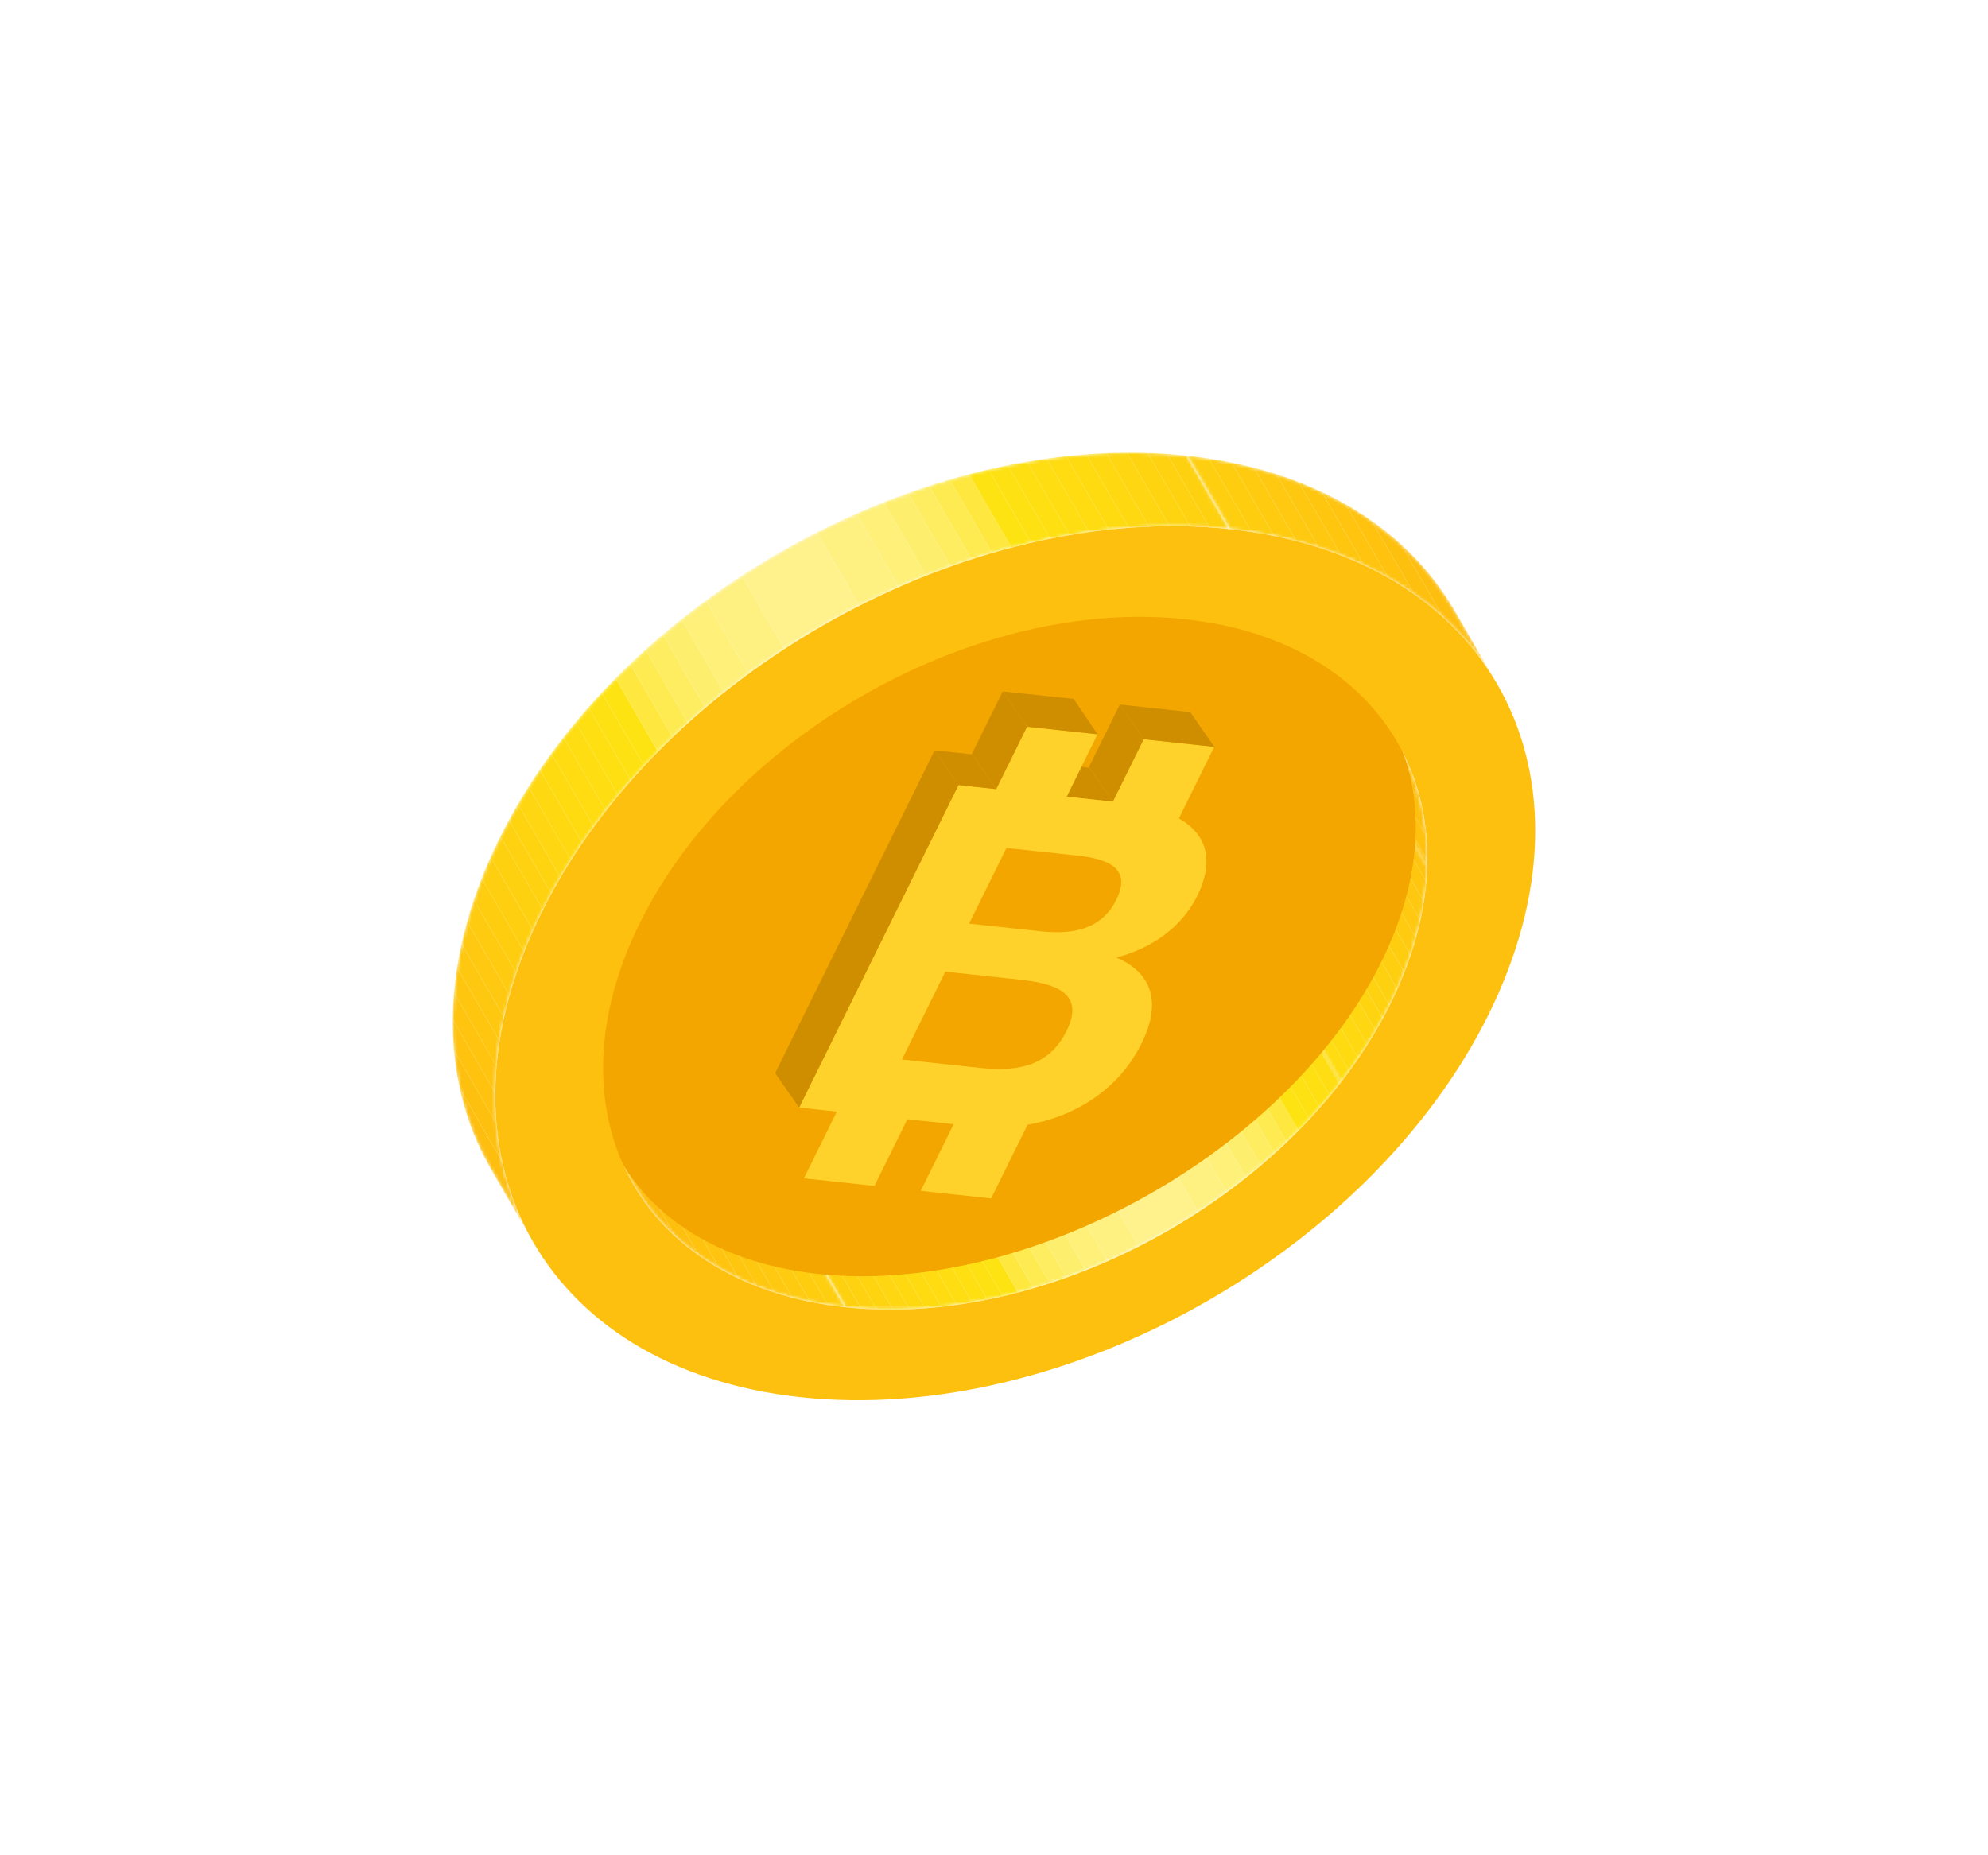<svg width="584" height="545" viewBox="0 0 584 545" fill="none" xmlns="http://www.w3.org/2000/svg">
<g filter="url(#filter0_d_94_5204)">
<mask id="mask0_94_5204" style="mask-type:luminance" maskUnits="userSpaceOnUse" x="235" y="292" width="159" height="89">
<path d="M381.46 292.354C385.625 299.544 389.786 306.739 393.951 313.93C360.433 357.21 300.402 385.653 248.302 380.052L235.811 358.476C287.915 364.076 347.946 335.629 381.46 292.354Z" fill="white"/>
</mask>
<g mask="url(#mask0_94_5204)">
<path d="M248.302 380.052L235.811 358.476C235.894 358.484 235.977 358.496 236.06 358.503L248.551 380.08C248.468 380.072 248.385 380.06 248.302 380.052Z" fill="#FECF10"/>
<path d="M248.551 380.079L236.06 358.503C237.539 358.657 239.023 358.788 240.514 358.891L253.001 380.467C251.514 380.364 250.03 380.234 248.551 380.079Z" fill="#FED110"/>
<path d="M253.005 380.464L240.518 358.887C242.009 358.986 243.504 359.061 245.003 359.113L257.494 380.689C255.991 380.638 254.496 380.567 253.005 380.464Z" fill="#FED211"/>
<path d="M257.489 380.689L244.998 359.112C246.596 359.164 248.198 359.187 249.804 359.18L262.295 380.752C260.689 380.764 259.087 380.74 257.489 380.689Z" fill="#FED411"/>
<path d="M262.296 380.752L249.805 359.18C251.407 359.168 253.017 359.132 254.627 359.065L267.118 380.642C265.508 380.709 263.898 380.744 262.296 380.752Z" fill="#FED611"/>
<path d="M267.117 380.637L254.626 359.06C256.184 358.997 257.743 358.906 259.301 358.792L271.792 380.368C270.234 380.483 268.676 380.578 267.117 380.637Z" fill="#FED811"/>
<path d="M271.797 380.369L259.306 358.792C260.864 358.677 262.426 358.531 263.989 358.365L276.476 379.941C274.914 380.104 273.355 380.25 271.797 380.369Z" fill="#FEDA11"/>
<path d="M276.476 379.937L263.989 358.361C265.504 358.195 267.019 358.005 268.534 357.791L281.021 379.368C279.506 379.585 277.991 379.775 276.476 379.937Z" fill="#FEDC11"/>
<path d="M281.025 379.372L268.538 357.795C270.053 357.586 271.571 357.348 273.086 357.087L285.573 378.664C284.055 378.925 282.54 379.158 281.025 379.372Z" fill="#FEDD12"/>
<path d="M285.573 378.664L273.086 357.088C274.581 356.83 276.08 356.554 277.579 356.253L290.066 377.83C288.567 378.13 287.072 378.411 285.573 378.664Z" fill="#FEDF12"/>
<path d="M290.067 377.829L277.58 356.253C279.075 355.952 280.574 355.628 282.069 355.28L294.557 376.856C293.061 377.204 291.566 377.529 290.067 377.829Z" fill="#FEE112"/>
<path d="M294.552 376.856L282.064 355.279C283.575 354.931 285.09 354.556 286.597 354.164L299.088 375.741C297.577 376.136 296.066 376.508 294.552 376.856Z" fill="#FEE312"/>
<path d="M299.088 375.741L286.597 354.164C288.108 353.769 289.619 353.354 291.126 352.915L303.613 374.491C302.11 374.93 300.599 375.345 299.088 375.741Z" fill="#FEE83F"/>
<path d="M303.617 374.491L291.13 352.914C292.736 352.448 294.346 351.953 295.944 351.435L308.431 373.012C306.829 373.526 305.227 374.02 303.617 374.491Z" fill="#FEEB52"/>
<path d="M308.428 373.012L295.941 351.435C297.567 350.905 299.188 350.36 300.802 349.778L313.289 371.355C311.679 371.928 310.054 372.482 308.428 373.012Z" fill="#FEEC61"/>
<path d="M313.293 371.354L300.806 349.778C302.709 349.101 304.603 348.393 306.486 347.646L318.973 369.222C317.09 369.966 315.196 370.678 313.293 371.354Z" fill="#FEEE6E"/>
<path d="M318.97 369.222L306.482 347.646C308.622 346.799 310.746 345.909 312.859 344.98L325.346 366.556C323.237 367.486 321.109 368.376 318.97 369.222Z" fill="#FEF079"/>
<path d="M325.349 366.556L312.862 344.979C315.959 343.615 319.028 342.167 322.054 340.628L334.541 362.205C331.512 363.74 328.446 365.195 325.349 366.556Z" fill="#FFF082"/>
<path d="M334.542 362.205L322.055 340.629C328.039 337.595 333.873 334.225 339.498 330.558L351.985 352.135C346.361 355.802 340.526 359.168 334.542 362.205Z" fill="#FFF18B"/>
<path d="M351.984 352.135L339.497 330.559C342.337 328.707 345.121 326.781 347.846 324.78L360.338 346.356C357.612 348.358 354.824 350.288 351.984 352.135Z" fill="#FFF082"/>
<path d="M360.339 346.357L347.848 324.78C349.786 323.364 351.692 321.904 353.563 320.413L366.05 341.99C364.18 343.485 362.277 344.94 360.339 346.357Z" fill="#FEF079"/>
<path d="M366.053 341.994L353.566 320.417C355.034 319.25 356.481 318.06 357.909 316.854L370.397 338.426C368.969 339.637 367.521 340.827 366.053 341.994Z" fill="#FEEE6E"/>
<path d="M370.393 338.421L357.906 316.849C359.275 315.686 360.628 314.503 361.953 313.305L374.444 334.881C373.115 336.084 371.762 337.262 370.393 338.421Z" fill="#FEEC61"/>
<path d="M374.443 334.881L361.952 313.305C363.17 312.209 364.365 311.094 365.544 309.966L378.031 331.547C376.852 332.67 375.654 333.786 374.443 334.881Z" fill="#FEEB52"/>
<path d="M378.03 331.548L365.543 309.967C366.702 308.864 367.841 307.736 368.964 306.601L381.452 328.178C380.328 329.317 379.189 330.44 378.03 331.548Z" fill="#FEE83F"/>
<path d="M381.452 328.181L368.965 306.604C370.041 305.513 371.109 304.401 372.153 303.282L384.644 324.859C383.596 325.978 382.536 327.086 381.452 328.181Z" fill="#FEE312"/>
<path d="M384.645 324.859L372.154 303.282C373.202 302.163 374.226 301.032 375.235 299.889L387.726 321.461C386.713 322.604 385.689 323.74 384.645 324.859Z" fill="#FEE112"/>
<path d="M387.725 321.457L375.234 299.884C376.247 298.737 377.24 297.578 378.209 296.407L390.696 317.984C389.727 319.155 388.734 320.314 387.725 321.457Z" fill="#FEDF12"/>
<path d="M390.696 317.984L378.208 296.408C379.182 295.237 380.135 294.05 381.072 292.856L393.563 314.432C392.626 315.631 391.673 316.817 390.696 317.984Z" fill="#FEDD12"/>
<path d="M393.564 314.432L381.073 292.856C382.03 291.634 382.967 290.395 383.881 289.146L396.368 310.722C395.45 311.972 394.517 313.206 393.564 314.432Z" fill="#FEDC11"/>
</g>
<mask id="mask1_94_5204" style="mask-type:luminance" maskUnits="userSpaceOnUse" x="381" y="228" width="39" height="86">
<path d="M396.001 269.265C402.895 255.315 406.38 241.689 406.775 229C410.94 236.191 415.101 243.385 419.263 250.576C418.867 263.265 415.386 276.888 408.492 290.842C404.509 298.899 399.608 306.624 393.952 313.93C389.787 306.739 385.626 299.544 381.461 292.353C387.121 285.047 392.022 277.323 396.001 269.265Z" fill="white"/>
</mask>
<g mask="url(#mask1_94_5204)">
<path d="M393.564 314.432L381.073 292.856C382.03 291.634 382.967 290.395 383.881 289.146L396.368 310.722C395.45 311.972 394.517 313.206 393.564 314.432Z" fill="#FEDC11"/>
<path d="M396.368 310.726L383.881 289.149C384.791 287.903 385.684 286.642 386.555 285.368L399.042 306.944C398.172 308.218 397.278 309.476 396.368 310.726Z" fill="#FEDA11"/>
<path d="M399.041 306.94L386.554 285.364C387.456 284.047 388.33 282.718 389.18 281.377L401.671 302.953C400.817 304.298 399.939 305.623 399.041 306.94Z" fill="#FED811"/>
<path d="M401.671 302.957L389.18 281.381C390.027 280.048 390.849 278.699 391.644 277.342L404.132 298.919C403.333 300.276 402.514 301.62 401.671 302.957Z" fill="#FED611"/>
<path d="M404.132 298.919L391.645 277.343C392.372 276.105 393.069 274.863 393.749 273.613L406.24 295.189C405.556 296.439 404.856 297.685 404.132 298.919Z" fill="#FED411"/>
<path d="M406.241 295.189L393.75 273.613C394.434 272.363 395.091 271.097 395.724 269.831L408.211 291.408C407.578 292.674 406.921 293.935 406.241 295.189Z" fill="#FED211"/>
<path d="M408.211 291.408L395.724 269.832C395.815 269.642 395.914 269.456 396.001 269.266C396.701 267.854 397.365 266.438 397.994 265.034L410.485 286.61C409.856 288.015 409.192 289.431 408.492 290.843C408.401 291.033 408.306 291.218 408.211 291.408Z" fill="#FED110"/>
<path d="M410.484 286.61L397.993 265.033C398.737 263.376 399.429 261.723 400.074 260.077L412.561 281.654C411.916 283.299 411.224 284.953 410.484 286.61Z" fill="#FECF10"/>
<path d="M412.566 281.654L400.079 260.078C400.736 258.401 401.341 256.727 401.903 255.066L414.39 276.643C413.832 278.304 413.219 279.977 412.566 281.654Z" fill="#FECD10"/>
<path d="M414.386 276.643L401.898 255.066C402.476 253.353 402.998 251.657 403.473 249.964L415.96 271.54C415.489 273.233 414.963 274.934 414.386 276.643Z" fill="#FECB10"/>
<path d="M415.959 271.54L403.472 249.963C403.955 248.227 404.386 246.502 404.766 244.79L417.253 266.366C416.873 268.079 416.446 269.807 415.959 271.54Z" fill="#FEC910"/>
<path d="M417.253 266.37L404.766 244.794C405.177 242.934 405.518 241.091 405.806 239.268L418.297 260.84C418.009 262.668 417.665 264.511 417.253 266.37Z" fill="#FEC710"/>
<path d="M418.296 260.837L405.805 239.264C406.11 237.306 406.347 235.368 406.513 233.446L419 255.022C418.83 256.945 418.601 258.883 418.296 260.837Z" fill="#FEC60F"/>
<path d="M418.997 255.023L406.51 233.446C406.696 231.334 406.791 229.241 406.807 227.181L419.298 248.757C419.282 250.822 419.183 252.91 418.997 255.023Z" fill="#FEC40F"/>
</g>
<mask id="mask2_94_5204" style="mask-type:luminance" maskUnits="userSpaceOnUse" x="173" y="322" width="76" height="59">
<path d="M173.531 322.379C184.772 341.8 206.313 355.304 235.813 358.476L248.304 380.053C218.805 376.88 197.26 363.377 186.018 343.956C182.273 337.481 177.281 328.854 173.531 322.379Z" fill="white"/>
</mask>
<g mask="url(#mask2_94_5204)">
<path d="M186.026 343.959L173.535 322.383C176.83 328.071 181.006 333.256 186.01 337.817L198.497 359.393C193.497 354.833 189.317 349.647 186.026 343.959Z" fill="#FEBE0F"/>
<path d="M198.496 359.393L186.009 337.816C188.141 339.762 190.423 341.594 192.852 343.31L205.339 364.887C202.915 363.17 200.632 361.339 198.496 359.393Z" fill="#FEC00F"/>
<path d="M205.343 364.888L192.856 343.311C194.774 344.664 196.784 345.937 198.88 347.136L211.367 368.712C209.271 367.514 207.261 366.236 205.343 364.888Z" fill="#FEC20F"/>
<path d="M211.369 368.713L198.882 347.136C200.693 348.168 202.572 349.145 204.514 350.055L217.001 371.632C215.059 370.718 213.181 369.741 211.369 368.713Z" fill="#FEC40F"/>
<path d="M217.001 371.632L204.514 350.055C206.246 350.866 208.034 351.629 209.869 352.345L222.36 373.922C220.521 373.206 218.737 372.443 217.001 371.632Z" fill="#FEC60F"/>
<path d="M222.356 373.921L209.865 352.345C211.554 352.997 213.283 353.61 215.055 354.176L227.542 375.753C225.774 375.187 224.041 374.574 222.356 373.921Z" fill="#FEC710"/>
<path d="M227.546 375.753L215.059 354.177C216.759 354.723 218.504 355.225 220.28 355.684L232.771 377.26C230.987 376.802 229.247 376.299 227.546 375.753Z" fill="#FEC910"/>
<path d="M232.767 377.26L220.275 355.683C221.976 356.122 223.709 356.526 225.477 356.886L237.964 378.462C236.2 378.098 234.467 377.699 232.767 377.26Z" fill="#FECB10"/>
<path d="M237.967 378.462L225.48 356.885C227.201 357.233 228.949 357.546 230.737 357.815L243.224 379.391C241.44 379.118 239.688 378.806 237.967 378.462Z" fill="#FECD10"/>
<path d="M243.221 379.392L230.733 357.815C232.399 358.068 234.096 358.29 235.812 358.476L248.303 380.052C246.583 379.866 244.89 379.645 243.221 379.392Z" fill="#FECF10"/>
</g>
<mask id="mask3_94_5204" style="mask-type:luminance" maskUnits="userSpaceOnUse" x="397" y="192" width="23" height="59">
<path d="M406.775 229C407.194 215.52 404.129 203.092 397.966 192.445L410.453 214.021C416.62 224.669 419.681 237.097 419.262 250.577C418.827 249.821 418.242 248.813 417.806 248.057C417.344 247.254 416.727 246.186 416.256 245.383C415.777 244.553 415.137 243.445 414.654 242.611C414.164 241.764 413.511 240.637 413.02 239.787C412.53 238.94 411.877 237.813 411.387 236.962C410.904 236.132 410.264 235.024 409.781 234.19C409.318 233.391 408.701 232.319 408.234 231.52C408.009 231.132 407.712 230.618 407.491 230.238C407.277 229.87 406.878 229.419 406.775 229Z" fill="white"/>
</mask>
<g mask="url(#mask3_94_5204)">
<path d="M418.998 255.023L406.511 233.446C406.697 231.334 406.792 229.241 406.807 227.181L419.298 248.757C419.283 250.822 419.184 252.91 418.998 255.023Z" fill="#FEC40F"/>
<path d="M419.302 248.761L406.811 227.184C406.83 224.779 406.739 222.406 406.538 220.072L419.025 241.649C419.223 243.982 419.317 246.352 419.302 248.761Z" fill="#FEC20F"/>
<path d="M419.022 241.649L406.535 220.072C406.27 217.034 405.819 214.064 405.186 211.173L417.677 232.749C418.31 235.641 418.757 238.611 419.022 241.649Z" fill="#FEC00F"/>
<path d="M417.676 232.75L405.185 211.173C403.725 204.488 401.297 198.207 397.966 192.448L410.453 214.025C413.788 219.78 416.216 226.061 417.676 232.75Z" fill="#FEBE0F"/>
</g>
<path d="M352.733 175.955C413.176 183.798 432.446 235.044 400.918 287.497C371.407 336.599 305.348 372.751 249.138 370.88C189.843 368.902 158.334 325.484 183.289 270.659C210.142 211.668 288.518 167.621 352.733 175.955Z" fill="#F3A500"/>
<path d="M313.372 230.065L306.426 220.113L320.013 221.572L326.959 231.528L313.372 230.065Z" fill="#CF8E00"/>
<path d="M326.96 231.528L319.899 221.331L328.957 202.993L336.022 213.187L326.96 231.528Z" fill="#CF8E00"/>
<path d="M327.924 277.323C337.31 281.263 341.874 289.34 335.375 302.499C328.655 316.102 315.872 324.032 301.85 326.461L291.162 348.097L270.464 345.87L280.139 326.287L266.552 324.827L256.877 344.41L236.151 342.18L245.826 322.596L234.743 321.406L281.559 226.643L292.642 227.837L301.699 209.496L322.422 211.727L313.364 230.064L326.95 231.528L336.012 213.187L356.707 215.414L346.32 236.44C354.1 240.851 357.087 248.322 351.672 259.283C347.143 268.459 338.081 274.764 327.924 277.323ZM287.761 309.726C297.483 310.774 307.798 310.054 313.32 298.872C318.968 287.445 309.515 284.886 299.366 283.798L277.71 281.468L264.958 307.277L287.761 309.726ZM295.663 245.13L284.683 267.348L305.299 269.563C313.585 270.457 323.177 269.942 327.92 260.347C332.65 250.775 324.993 248.279 316.279 247.345L295.663 245.13Z" fill="#FFD12B"/>
<path d="M336.022 213.187L328.958 202.993L349.656 205.22L356.716 215.413L336.022 213.187Z" fill="#CF8E00"/>
<path d="M281.568 226.646L274.5 216.438L285.579 217.628L292.651 227.837L281.568 226.646Z" fill="#CF8E00"/>
<path d="M234.748 321.41L227.711 311.264L274.531 216.505L281.567 226.647L234.748 321.41Z" fill="#CF8E00"/>
<path d="M292.65 227.838L285.506 217.479L294.564 199.141L301.708 209.501L292.65 227.838Z" fill="#CF8E00"/>
<path d="M301.707 209.501L294.564 199.141L315.385 201.325L322.43 211.727L301.707 209.501Z" fill="#CF8E00"/>
<mask id="mask4_94_5204" style="mask-type:luminance" maskUnits="userSpaceOnUse" x="348" y="129" width="92" height="68">
<path d="M427.335 175.417L439.823 196.993C425.639 172.49 398.457 155.462 361.245 151.459L348.754 129.883C385.97 133.885 413.151 150.913 427.335 175.417Z" fill="white"/>
</mask>
<g mask="url(#mask4_94_5204)">
<path d="M361.245 151.463L348.754 129.886C350.929 130.12 353.065 130.397 355.166 130.721L367.657 152.294C365.552 151.973 363.417 151.693 361.245 151.463Z" fill="#FECF10"/>
<path d="M367.657 152.293L355.166 130.721C357.417 131.065 359.632 131.456 361.803 131.899L374.29 153.476C372.119 153.029 369.904 152.638 367.657 152.293Z" fill="#FECD10"/>
<path d="M374.289 153.477L361.802 131.9C364.033 132.351 366.216 132.857 368.36 133.411L380.851 154.987C378.708 154.434 376.516 153.927 374.289 153.477Z" fill="#FECB10"/>
<path d="M380.852 154.988L368.361 133.411C370.607 133.993 372.807 134.629 374.954 135.314L387.442 156.886C385.294 156.202 383.095 155.565 380.852 154.988Z" fill="#FEC910"/>
<path d="M387.442 156.886L374.955 135.313C377.189 136.029 379.373 136.797 381.501 137.623L393.988 159.2C391.86 158.373 389.677 157.602 387.442 156.886Z" fill="#FEC710"/>
<path d="M393.987 159.2L381.5 137.624C383.817 138.525 386.068 139.49 388.255 140.519L400.742 162.095C398.555 161.067 396.304 160.098 393.987 159.2Z" fill="#FEC60F"/>
<path d="M400.743 162.091L388.255 140.515C390.708 141.662 393.077 142.896 395.363 144.197L407.85 165.774C405.564 164.472 403.195 163.238 400.743 162.091Z" fill="#FEC40F"/>
<path d="M407.852 165.773L395.365 144.197C398.011 145.708 400.546 147.318 402.967 149.026L415.454 170.599C413.033 168.894 410.498 167.284 407.852 165.773Z" fill="#FEC20F"/>
<path d="M415.454 170.6L402.967 149.027C406.032 151.183 408.908 153.497 411.601 155.949L424.089 177.526C421.395 175.073 418.515 172.759 415.454 170.6Z" fill="#FEC00F"/>
<path d="M424.089 177.526L411.602 155.949C417.914 161.704 423.183 168.238 427.34 175.421L439.827 196.998C435.666 189.815 430.398 183.281 424.089 177.526Z" fill="#FEBE0F"/>
</g>
<mask id="mask5_94_5204" style="mask-type:luminance" maskUnits="userSpaceOnUse" x="133" y="129" width="229" height="232">
<path d="M156.652 360.96L144.161 339.383C129.068 313.305 128.7 278.767 146.637 242.46C181.441 172.019 271.924 121.627 348.749 129.886L361.241 151.463C284.415 143.204 193.928 193.596 159.125 264.037C141.191 300.343 141.559 334.882 156.652 360.96Z" fill="white"/>
</mask>
<g mask="url(#mask5_94_5204)">
<path d="M156.652 360.96L144.161 339.383C139.952 332.117 136.891 324.19 135.051 315.754L147.538 337.326C149.382 345.767 152.447 353.694 156.652 360.96Z" fill="#FEBE0F"/>
<path d="M147.543 337.327L135.056 315.754C134.257 312.103 133.692 308.358 133.355 304.525L145.847 326.102C146.179 329.934 146.744 333.676 147.543 337.327Z" fill="#FEC00F"/>
<path d="M145.842 326.101L133.351 304.525C133.094 301.582 132.979 298.591 133.003 295.554L145.49 317.13C145.47 320.168 145.585 323.158 145.842 326.101Z" fill="#FEC20F"/>
<path d="M145.495 317.134L133.008 295.558C133.028 292.951 133.154 290.317 133.384 287.647L145.875 309.224C145.641 311.89 145.515 314.524 145.495 317.134Z" fill="#FEC40F"/>
<path d="M145.869 309.223L133.378 287.647C133.588 285.226 133.885 282.782 134.272 280.313L146.759 301.886C146.376 304.354 146.079 306.799 145.869 309.223Z" fill="#FEC60F"/>
<path d="M146.76 301.887L134.272 280.314C134.632 278.004 135.071 275.678 135.586 273.333L148.077 294.909C147.559 297.255 147.123 299.581 146.76 301.887Z" fill="#FEC710"/>
<path d="M148.077 294.913L135.586 273.337C136.065 271.177 136.606 269.002 137.219 266.818L149.707 288.395C149.097 290.578 148.552 292.754 148.077 294.913Z" fill="#FEC910"/>
<path d="M149.707 288.39L137.22 266.814C137.813 264.678 138.474 262.53 139.201 260.375L151.689 281.951C150.965 284.107 150.304 286.254 149.707 288.39Z" fill="#FECB10"/>
<path d="M151.689 281.952L139.202 260.375C139.906 258.279 140.673 256.166 141.504 254.054L153.995 275.631C153.16 277.747 152.397 279.855 151.689 281.952Z" fill="#FECD10"/>
<path d="M153.991 275.631L141.5 254.054C142.315 251.977 143.189 249.893 144.122 247.801L156.614 269.377C155.68 271.474 154.806 273.554 153.991 275.631Z" fill="#FECF10"/>
<path d="M156.618 269.377L144.126 247.801C144.921 246.025 145.76 244.245 146.642 242.457C146.757 242.22 146.875 241.986 146.994 241.745L159.481 263.322C159.363 263.559 159.248 263.796 159.129 264.033C158.247 265.821 157.409 267.601 156.618 269.377Z" fill="#FED110"/>
<path d="M159.48 263.325L146.993 241.749C147.796 240.147 148.626 238.553 149.485 236.974L161.972 258.547C161.113 260.133 160.283 261.723 159.48 263.325Z" fill="#FED211"/>
<path d="M161.973 258.547L149.486 236.975C150.344 235.393 151.23 233.818 152.144 232.264L164.635 253.84C163.717 255.395 162.831 256.969 161.973 258.547Z" fill="#FED411"/>
<path d="M164.635 253.84L152.144 232.264C153.148 230.547 154.188 228.85 155.256 227.161L167.748 248.738C166.676 250.423 165.639 252.124 164.635 253.84Z" fill="#FED611"/>
<path d="M167.744 248.738L155.253 227.161C156.325 225.468 157.432 223.795 158.572 222.13L171.059 243.707C169.923 245.368 168.82 247.045 167.744 248.738Z" fill="#FED811"/>
<path d="M171.062 243.703L158.575 222.126C159.67 220.52 160.798 218.926 161.953 217.352L174.44 238.929C173.285 240.507 172.157 242.097 171.062 243.703Z" fill="#FEDA11"/>
<path d="M174.44 238.928L161.953 217.352C163.108 215.777 164.286 214.215 165.493 212.668L177.98 234.245C176.773 235.792 175.591 237.354 174.44 238.928Z" fill="#FEDC11"/>
<path d="M177.98 234.249L165.493 212.672C166.671 211.161 167.874 209.666 169.104 208.187L181.591 229.763C180.365 231.243 179.159 232.738 177.98 234.249Z" fill="#FEDD12"/>
<path d="M181.592 229.764L169.104 208.187C170.331 206.712 171.581 205.252 172.858 203.805L185.345 225.381C184.072 226.829 182.822 228.288 181.592 229.764Z" fill="#FEDF12"/>
<path d="M185.344 225.378L172.857 203.801C174.135 202.354 175.436 200.918 176.761 199.498L189.252 221.074C187.927 222.494 186.622 223.93 185.344 225.378Z" fill="#FEE112"/>
<path d="M189.253 221.073L176.762 199.497C178.087 198.077 179.436 196.673 180.809 195.284L193.3 216.861C191.927 218.249 190.578 219.653 189.253 221.073Z" fill="#FEE312"/>
<path d="M193.299 216.861L180.808 195.284C182.22 193.857 183.66 192.44 185.119 191.044L197.611 212.621C196.151 214.017 194.711 215.433 193.299 216.861Z" fill="#FEE83F"/>
<path d="M197.61 212.622L185.119 191.045C186.598 189.633 188.101 188.237 189.628 186.86L202.115 208.437C200.593 209.813 199.09 211.205 197.61 212.622Z" fill="#FEEB52"/>
<path d="M202.116 208.436L189.629 186.859C191.302 185.345 193.003 183.857 194.727 182.394L207.215 203.97C205.486 205.434 203.789 206.921 202.116 208.436Z" fill="#FEEC61"/>
<path d="M207.211 203.971L194.724 182.394C196.523 180.867 198.351 179.368 200.198 177.893L212.689 199.469C210.838 200.949 209.014 202.448 207.211 203.971Z" fill="#FEEE6E"/>
<path d="M212.688 199.47L200.197 177.893C202.562 176.011 204.967 174.175 207.407 172.384L219.895 193.96C217.454 195.756 215.049 197.591 212.688 199.47Z" fill="#FEF079"/>
<path d="M219.9 193.964L207.413 172.387C210.854 169.864 214.366 167.435 217.95 165.102L230.441 186.678C226.853 189.012 223.341 191.44 219.9 193.964Z" fill="#FFF082"/>
<path d="M230.435 186.677L217.944 165.101C225.04 160.473 232.401 156.229 239.948 152.396L252.435 173.973C244.888 177.806 237.531 182.05 230.435 186.677Z" fill="#FFF18B"/>
<path d="M252.439 173.973L239.952 152.397C243.773 150.458 247.641 148.627 251.549 146.906L264.036 168.483C260.128 170.204 256.26 172.035 252.439 173.973Z" fill="#FFF082"/>
<path d="M264.036 168.487L251.549 146.911C254.211 145.736 256.897 144.617 259.595 143.549L272.086 165.125C269.384 166.193 266.702 167.313 264.036 168.487Z" fill="#FEF079"/>
<path d="M272.082 165.125L259.591 143.548C261.968 142.611 264.358 141.713 266.755 140.854L279.242 162.431C276.845 163.286 274.456 164.187 272.082 165.125Z" fill="#FEEE6E"/>
<path d="M279.242 162.432L266.755 140.855C268.792 140.127 270.837 139.435 272.89 138.771L285.377 160.347C283.328 161.012 281.283 161.708 279.242 162.432Z" fill="#FEEC61"/>
<path d="M285.38 160.347L272.893 138.77C274.91 138.117 276.935 137.496 278.964 136.903L291.451 158.48C289.422 159.073 287.397 159.694 285.38 160.347Z" fill="#FEEB52"/>
<path d="M291.448 158.48L278.961 136.903C280.86 136.346 282.766 135.824 284.673 135.325L297.16 156.902C295.253 157.4 293.351 157.926 291.448 158.48Z" fill="#FEE83F"/>
<path d="M297.163 156.902L284.676 135.325C286.578 134.827 288.485 134.356 290.395 133.913L302.882 155.49C300.976 155.933 299.065 156.404 297.163 156.902Z" fill="#FEE312"/>
<path d="M302.884 155.49L290.396 133.913C292.283 133.478 294.166 133.067 296.057 132.687L308.548 154.264C306.657 154.647 304.77 155.055 302.884 155.49Z" fill="#FEE112"/>
<path d="M308.546 154.267L296.055 132.69C297.946 132.307 299.837 131.955 301.727 131.634L314.214 153.211C312.324 153.531 310.433 153.883 308.546 154.267Z" fill="#FEDF12"/>
<path d="M314.211 153.212L301.724 131.635C303.634 131.307 305.552 131.01 307.463 130.741L319.95 152.318C318.04 152.587 316.129 152.883 314.211 153.212Z" fill="#FEDD12"/>
<path d="M319.951 152.322L307.463 130.745C309.374 130.476 311.288 130.239 313.199 130.029L325.686 151.606C323.775 151.816 321.865 152.049 319.951 152.322Z" fill="#FEDC11"/>
<path d="M325.689 151.605L313.202 130.029C315.171 129.815 317.141 129.633 319.107 129.487L331.598 151.063C329.628 151.21 327.659 151.392 325.689 151.605Z" fill="#FEDA11"/>
<path d="M331.598 151.064L319.107 129.487C321.077 129.341 323.047 129.226 325.009 129.143L337.496 150.719C335.534 150.802 333.568 150.913 331.598 151.064Z" fill="#FED811"/>
<path d="M337.497 150.719L325.01 129.142C327.043 129.055 329.072 129.012 331.093 129L343.584 150.577C341.559 150.589 339.53 150.636 337.497 150.719Z" fill="#FED611"/>
<path d="M343.582 150.577L331.091 129C333.12 128.993 335.146 129.016 337.155 129.08L349.646 150.656C347.629 150.593 345.611 150.565 343.582 150.577Z" fill="#FED411"/>
<path d="M349.647 150.661L337.156 129.084C339.054 129.147 340.937 129.238 342.82 129.365L355.311 150.941C353.428 150.815 351.542 150.72 349.647 150.661Z" fill="#FED211"/>
<path d="M355.311 150.941L342.82 129.364C344.703 129.495 346.574 129.657 348.441 129.851L360.928 151.427C359.061 151.229 357.19 151.067 355.311 150.941Z" fill="#FED110"/>
<path d="M360.928 151.427L348.441 129.851C348.544 129.863 348.65 129.874 348.753 129.886L361.244 151.463C361.138 151.451 361.035 151.439 360.928 151.427Z" fill="#FECF10"/>
</g>
<path d="M361.245 151.463C438.07 159.722 472.146 223.502 437.342 293.944C402.547 364.361 312.063 414.753 235.238 406.494C158.413 398.235 124.337 334.455 159.129 264.033C193.932 193.596 284.419 143.204 361.245 151.463ZM248.303 380.052C309.196 386.599 380.923 346.637 408.492 290.843C436.069 235.028 409.061 184.475 348.164 177.929C287.267 171.382 215.556 211.32 187.975 267.138C160.41 322.929 187.41 373.506 248.303 380.052Z" fill="#FEC00F"/>
</g>
<defs>
<filter id="filter0_d_94_5204" x="0.2" y="0.2" width="583.586" height="543.98" filterUnits="userSpaceOnUse" color-interpolation-filters="sRGB">
<feFlood flood-opacity="0" result="BackgroundImageFix"/>
<feColorMatrix in="SourceAlpha" type="matrix" values="0 0 0 0 0 0 0 0 0 0 0 0 0 0 0 0 0 0 127 0" result="hardAlpha"/>
<feOffset dy="4"/>
<feGaussianBlur stdDeviation="66.4"/>
<feComposite in2="hardAlpha" operator="out"/>
<feColorMatrix type="matrix" values="0 0 0 0 1 0 0 0 0 0.733 0 0 0 0 0 0 0 0 1 0"/>
<feBlend mode="normal" in2="BackgroundImageFix" result="effect1_dropShadow_94_5204"/>
<feBlend mode="normal" in="SourceGraphic" in2="effect1_dropShadow_94_5204" result="shape"/>
</filter>
</defs>
</svg>
